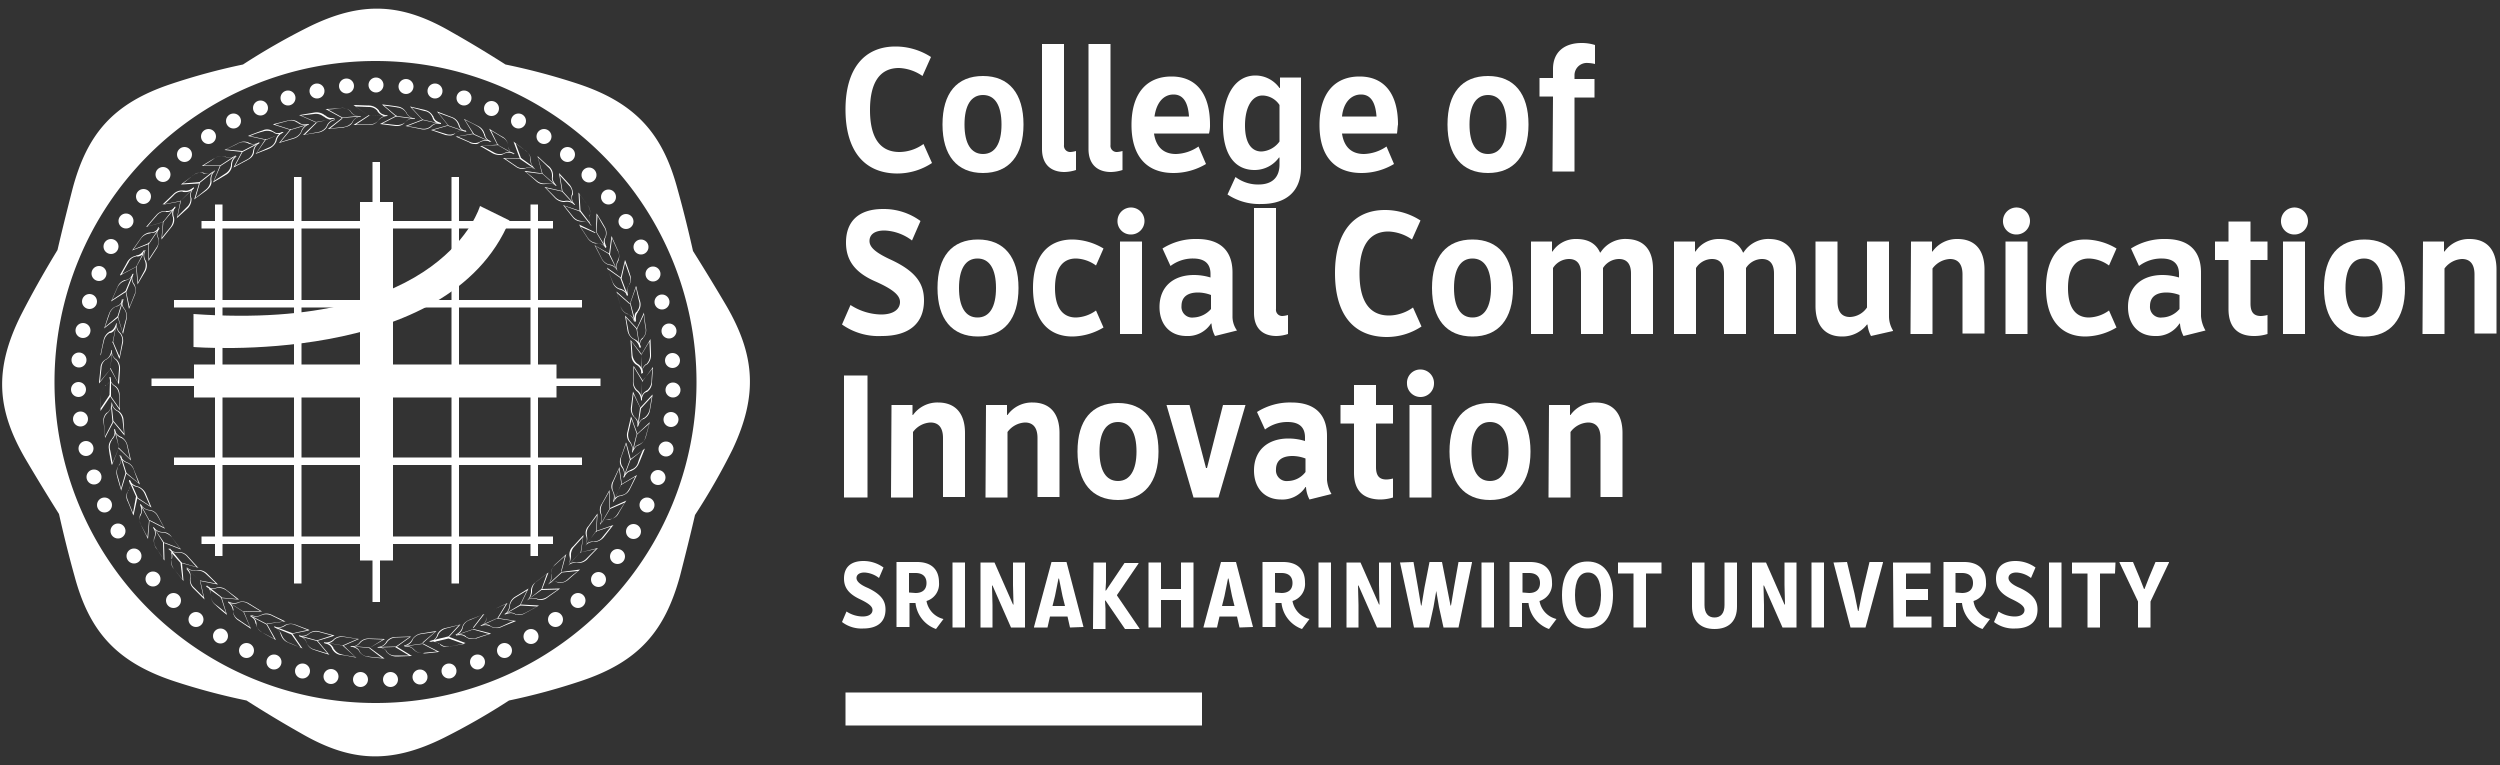 <svg id="Layer_1" data-name="Layer 1" xmlns="http://www.w3.org/2000/svg" viewBox="0 0 500 153"><rect x="0" y="0" width="500" height="153" fill="#333333" stroke="none"/><title>logo</title><path d="M145.3,61.2c-2.3-3.9-4.5-7.5-6.7-11-.9-4-1.9-8.1-3.1-12.4-2.9-10.8-8.1-17.1-19.8-21a131.42,131.42,0,0,0-14.6-3.9c-3.3-2.1-6.9-4.3-10.8-6.5C80.5.7,72.5,0,61.5,5.5a135.12,135.12,0,0,0-12.9,7.4,128.21,128.21,0,0,0-14.4,3.9c-11.7,3.9-16.8,10.1-19.7,21-1.1,4.3-2.1,8.3-3,12.2-2.5,4.1-5,8.5-7.3,13C-1.3,74-.6,82,5.1,91.8c2.3,3.9,4.5,7.5,6.7,11,.9,4,1.9,8.1,3.1,12.4,2.9,10.8,8.1,17.1,19.8,21a131.42,131.42,0,0,0,14.6,3.9c3.3,2.1,6.9,4.3,10.8,6.5,9.8,5.7,17.8,6.4,28.8.9a135.12,135.12,0,0,0,12.9-7.4,128.21,128.21,0,0,0,14.4-3.9c11.7-3.9,16.8-10.1,19.8-21,1.1-4.3,2.1-8.3,3-12.2a130.4,130.4,0,0,0,7.5-13.1C151.7,78.9,150.9,70.9,145.3,61.2ZM75.1,140.6a64.2,64.2,0,1,1,64.2-64.2A64.14,64.14,0,0,1,75.1,140.6Z" style="fill:#fff"/><rect x="58.8" y="35.4" width="1.5" height="81.3" style="fill:#fff"/><rect x="74.5" y="32.4" width="1.5" height="88" style="fill:#fff"/><rect x="90.3" y="35.4" width="1.5" height="81.3" style="fill:#fff"/><rect x="106.1" y="40.9" width="1.5" height="70.3" style="fill:#fff"/><rect x="43" y="40.9" width="1.5" height="70.3" style="fill:#fff"/><rect x="40.3" y="44.2" width="70.3" height="1.5" style="fill:#fff"/><rect x="34.8" y="60" width="81.6" height="1.5" style="fill:#fff"/><rect x="30.3" y="75.7" width="89.8" height="1.5" style="fill:#fff"/><rect x="34.8" y="91.5" width="81.6" height="1.5" style="fill:#fff"/><rect x="40.3" y="107.3" width="70.3" height="1.5" style="fill:#fff"/><rect x="72" y="40.4" width="6.6" height="71.7" style="fill:#fff"/><rect x="38.8" y="72.9" width="72.5" height="6.6" style="fill:#fff"/><path d="M38.7,62.8v6.6s51,4.2,63.2-25.3L96,41.2S88.9,66.4,38.7,62.8" style="fill:#fff"/><circle cx="75.2" cy="17" r="1.5" style="fill:#fff"/><circle cx="69.3" cy="17.2" r="1.5" style="fill:#fff"/><circle cx="63.4" cy="18.2" r="1.5" style="fill:#fff"/><circle cx="57.6" cy="19.6" r="1.5" style="fill:#fff"/><circle cx="52.1" cy="21.6" r="1.5" style="fill:#fff"/><circle cx="46.7" cy="24.2" r="1.5" style="fill:#fff"/><circle cx="41.7" cy="27.3" r="1.5" style="fill:#fff"/><circle cx="36.9" cy="30.9" r="1.5" style="fill:#fff"/><circle cx="32.6" cy="34.9" r="1.5" style="fill:#fff"/><circle cx="28.7" cy="39.3" r="1.5" style="fill:#fff"/><circle cx="25.2" cy="44.2" r="1.5" style="fill:#fff"/><circle cx="22.2" cy="49.3" r="1.5" style="fill:#fff"/><circle cx="19.8" cy="54.7" r="1.5" style="fill:#fff"/><circle cx="17.9" cy="60.3" r="1.5" style="fill:#fff"/><circle cx="16.6" cy="66.1" r="1.5" style="fill:#fff"/><circle cx="15.8" cy="72" r="1.5" style="fill:#fff"/><circle cx="15.7" cy="77.9" r="1.5" style="fill:#fff"/><circle cx="16.1" cy="83.8" r="1.5" style="fill:#fff"/><circle cx="17.2" cy="89.7" r="1.5" style="fill:#fff"/><circle cx="18.8" cy="95.4" r="1.5" style="fill:#fff"/><circle cx="20.9" cy="101" r="1.5" style="fill:#fff"/><circle cx="23.6" cy="106.2" r="1.5" style="fill:#fff"/><circle cx="26.8" cy="111.2" r="1.5" style="fill:#fff"/><circle cx="30.6" cy="115.8" r="1.5" style="fill:#fff"/><circle cx="34.7" cy="120.1" r="1.5" style="fill:#fff"/><circle cx="39.2" cy="123.9" r="1.5" style="fill:#fff"/><circle cx="44.1" cy="127.2" r="1.5" style="fill:#fff"/><circle cx="49.3" cy="130.1" r="1.5" style="fill:#fff"/><circle cx="54.8" cy="132.4" r="1.5" style="fill:#fff"/><circle cx="60.5" cy="134.2" r="1.5" style="fill:#fff"/><circle cx="66.2" cy="135.3" r="1.5" style="fill:#fff"/><circle cx="72.1" cy="135.9" r="1.5" style="fill:#fff"/><circle cx="78.1" cy="135.9" r="1.5" style="fill:#fff"/><circle cx="84" cy="135.4" r="1.5" style="fill:#fff"/><circle cx="89.8" cy="134.2" r="1.5" style="fill:#fff"/><circle cx="95.5" cy="132.4" r="1.5" style="fill:#fff"/><circle cx="100.9" cy="130.1" r="1.5" style="fill:#fff"/><circle cx="106.2" cy="127.3" r="1.5" style="fill:#fff"/><circle cx="111.1" cy="123.9" r="1.5" style="fill:#fff"/><circle cx="115.6" cy="120.1" r="1.5" style="fill:#fff"/><circle cx="119.7" cy="115.9" r="1.5" style="fill:#fff"/><circle cx="123.5" cy="111.3" r="1.5" style="fill:#fff"/><circle cx="126.7" cy="106.3" r="1.5" style="fill:#fff"/><circle cx="129.4" cy="101" r="1.5" style="fill:#fff"/><circle cx="131.6" cy="95.5" r="1.5" style="fill:#fff"/><circle cx="133.2" cy="89.8" r="1.5" style="fill:#fff"/><circle cx="134.2" cy="83.9" r="1.5" style="fill:#fff"/><circle cx="134.6" cy="78" r="1.5" style="fill:#fff"/><circle cx="134.5" cy="72.1" r="1.5" style="fill:#fff"/><circle cx="133.8" cy="66.2" r="1.5" style="fill:#fff"/><circle cx="132.4" cy="60.4" r="1.5" style="fill:#fff"/><circle cx="130.6" cy="54.8" r="1.5" style="fill:#fff"/><circle cx="128.2" cy="49.4" r="1.5" style="fill:#fff"/><circle cx="125.2" cy="44.3" r="1.5" style="fill:#fff"/><circle cx="121.7" cy="39.4" r="1.5" style="fill:#fff"/><circle cx="117.8" cy="35" r="1.5" style="fill:#fff"/><circle cx="113.5" cy="30.9" r="1.5" style="fill:#fff"/><circle cx="108.8" cy="27.3" r="1.5" style="fill:#fff"/><circle cx="103.7" cy="24.2" r="1.5" style="fill:#fff"/><circle cx="98.3" cy="21.7" r="1.5" style="fill:#fff"/><circle cx="92.8" cy="19.6" r="1.5" style="fill:#fff"/><circle cx="87" cy="18.2" r="1.5" style="fill:#fff"/><circle cx="81.2" cy="17.3" r="1.5" style="fill:#fff"/><path d="M73.8,25H70.7l3.1-2,.1.1-2.7,1.8h2.7a2.54,2.54,0,0,0,1.7-.7,2.31,2.31,0,0,1,1.9-1.1v.1a2.51,2.51,0,0,0-1.9,1A2.24,2.24,0,0,1,73.8,25Z" style="fill:#fff"/><path d="M77.4,23.2l-3.7-.1h0l-3-2.1h.2s2.5.1,2.9.1a2.65,2.65,0,0,1,1.9.9h0c.1.1.1.1.1.2.3.4.5.7,1.7.9Zm-3.7-.1,3.1.1a2.28,2.28,0,0,1-1.2-.8c-.1-.1-.1-.1-.1-.2h0a2.14,2.14,0,0,0-1.7-.8c-.4,0-2.1-.1-2.7-.1Z" style="fill:#fff"/><path d="M65.6,25.8l.1-.1,2.7-2.1.1.1-2.5,2,2.7-.3a2.64,2.64,0,0,0,1.7-.9,2.35,2.35,0,0,1,1.8-1.3v.1a1.94,1.94,0,0,0-1.7,1.2c-.5.9-1.7.9-1.7,1Z" style="fill:#fff"/><path d="M68.4,23.6h0l-3.3-1.8h.2s2.5-.1,2.9-.2a2.17,2.17,0,0,1,1.9.7h0c.1.1.1.1.1.2a2,2,0,0,0,1.8.7v.1Zm-2.8-1.7,2.9,1.6,3.1-.3a2,2,0,0,1-1.3-.7c-.1-.1-.1-.1-.1-.2a2.41,2.41,0,0,0-1.7-.7h-.2A20.22,20.22,0,0,1,65.6,21.9Z" style="fill:#fff"/><path d="M60.6,27l2.6-2.5.1.1L61,26.9l2.7-.5a2.5,2.5,0,0,0,1.6-1.1A2.11,2.11,0,0,1,67,23.9V24a2.11,2.11,0,0,0-1.6,1.4,2.42,2.42,0,0,1-1.7,1.1Z" style="fill:#fff"/><path d="M63.2,24.5h0L59.8,23H60l2.9-.5a2.64,2.64,0,0,1,2,.5h0c.1.1.1.1.2.1a1.77,1.77,0,0,0,1.5.5h.3v.1Zm-3-1.4,3,1.3,3-.5a2.3,2.3,0,0,1-1.3-.5c-.1-.1-.1-.1-.2-.1h0a2.39,2.39,0,0,0-1.9-.5Z" style="fill:#fff"/><path d="M55.8,28.6l2.3-2.8.1.1-2.1,2.5,2.6-.8a2.51,2.51,0,0,0,1.5-1.2,2.36,2.36,0,0,1,1.5-1.6l.1.1a2.44,2.44,0,0,0-1.5,1.5,2.43,2.43,0,0,1-1.5,1.3Z" style="fill:#fff"/><path d="M58.1,26h0l-3.5-1.1.2-.1,2.8-.7a2.3,2.3,0,0,1,2,.3h0c.1.1.1.1.2.1.4.3.7.5,1.9.3v.1ZM55,24.9l3.1,1L61,25h-.1a2.23,2.23,0,0,1-1.3-.4c-.1-.1-.1-.1-.2-.1h0a2.09,2.09,0,0,0-1.9-.3C57.2,24.3,55.6,24.7,55,24.9Z" style="fill:#fff"/><path d="M51.1,30.8l.1-.1,1.9-2.9.1.1-1.9,2.7,2.5-1.1a2.14,2.14,0,0,0,1.3-1.4,2.28,2.28,0,0,1,1.4-1.7l.1.1a2.36,2.36,0,0,0-1.3,1.7,2.85,2.85,0,0,1-1.4,1.5Z" style="fill:#fff"/><path d="M53.2,28h0l-3.6-.8.2-.1s2.3-.9,2.7-1a2,2,0,0,1,2,.1h0c.1.1.1.1.2.1.4.3.7.5,1.9.1l.1.1ZM50,27.2l3.2.7,2.9-1.1h-.4a1.49,1.49,0,0,1-1-.3c-.1-.1-.1-.1-.2-.1h0a2.48,2.48,0,0,0-1.9-.1A16.14,16.14,0,0,0,50,27.2Z" style="fill:#fff"/><path d="M46.7,33.5l1.7-3.2.1.1L47,33.2l2.4-1.3a2.13,2.13,0,0,0,1.2-1.5,2.42,2.42,0,0,1,1.2-1.9l.1.1a2.13,2.13,0,0,0-1.1,1.8c-.1,1.1-1.2,1.5-1.3,1.6Z" style="fill:#fff"/><path d="M48.5,30.4h0L44.9,30l.2-.1,2.6-1.3a2.36,2.36,0,0,1,2-.1h0c.1,0,.1.1.2.1.4.2.8.4,1.9-.1l.1.1Zm-3.3-.5,3.3.3,2.7-1.4a2.38,2.38,0,0,1-1.5-.1c-.1,0-.1-.1-.2-.1h0a2.13,2.13,0,0,0-1.9.1C47.3,28.9,45.7,29.6,45.2,29.9Z" style="fill:#fff"/><path d="M42.6,36.5l.1-.2L44,33.1l.1.1-1.3,3,2.3-1.5a2.41,2.41,0,0,0,1.1-1.6,2.16,2.16,0,0,1,1-1.9l.1.1a2.15,2.15,0,0,0-.9,1.9,2.44,2.44,0,0,1-1.1,1.7Z" style="fill:#fff"/><path d="M44.1,33.2H40.4l.1-.1s2.1-1.3,2.5-1.5a2.41,2.41,0,0,1,2-.3h0c.1,0,.1.1.2.1a2,2,0,0,0,1.9-.3l.1.1Zm-3.4-.1H44l2.6-1.7a1.91,1.91,0,0,1-1.5,0c-.1,0-.1-.1-.2-.1h0a2.19,2.19,0,0,0-1.9.3A23,23,0,0,1,40.7,33.1Z" style="fill:#fff"/><path d="M38.8,39.9l.1-.2,1-3.3.1.1-.9,3.1,2.1-1.7a2.43,2.43,0,0,0,.9-1.7,2.46,2.46,0,0,1,.8-2.1l.1.1a2.11,2.11,0,0,0-.7,2c.1,1.1-.9,1.7-.9,1.8Z" style="fill:#fff"/><path d="M36.2,36.9l.1-.1,2.3-1.7a2,2,0,0,1,1.9-.5h0c.1,0,.1.1.2.1a2.15,2.15,0,0,0,1.9-.4l.1.1-2.9,2.3h0Zm4-2.4a3,3,0,0,0-1.5.5l-2.1,1.7,3.3-.3,2.4-1.9a1.62,1.62,0,0,1-1.5.1c-.1,0-.1-.1-.2-.1h-.4Z" style="fill:#fff"/><path d="M35.3,43.7l.1-.2.7-3.4h.1l-.7,3.2,1.9-1.9a2.14,2.14,0,0,0,.7-1.8,2.26,2.26,0,0,1,.6-2.1l.1.1a1.93,1.93,0,0,0-.5,2.1,2.6,2.6,0,0,1-.7,1.9Z" style="fill:#fff"/><path d="M32.5,40.9l.1-.1s1.8-1.7,2.1-2a2.4,2.4,0,0,1,1.9-.7h.2c.5.1.9.1,1.9-.6l.1.1-2.7,2.6h0Zm3.9-2.6a2.13,2.13,0,0,0-1.6.7c-.3.3-1.5,1.5-2,1.9l3.2-.6,2.2-2.2a2.07,2.07,0,0,1-1.4.3h-.2C36.5,38.3,36.5,38.3,36.4,38.3Z" style="fill:#fff"/><path d="M32.3,47.9v-.2l.3-3.5h.1l-.3,3.3,1.7-2.1a2.63,2.63,0,0,0,.5-1.9,2.1,2.1,0,0,1,.4-2.2l.1.1a2.09,2.09,0,0,0-.3,2.1,2.22,2.22,0,0,1-.5,1.9Z" style="fill:#fff"/><path d="M29.2,45.4l.1-.1s1.6-1.9,1.9-2.2a2.27,2.27,0,0,1,1.8-.9h.2c.5,0,.9.1,1.8-.8l.1.1-2.4,2.9h0ZM33,42.3a2.09,2.09,0,0,0-1.7.9c-.3.3-1.4,1.6-1.8,2.1l3.1-.9L34.5,42a1.61,1.61,0,0,1-1.1.4h-.2c0-.1-.1-.1-.2-.1Z" style="fill:#fff"/><path d="M29.7,52.2V48.5h.1v3.3l1.5-2.3a2.08,2.08,0,0,0,.3-1.9,2.18,2.18,0,0,1,.1-2.2l.1.1a2,2,0,0,0-.1,2.1,3,3,0,0,1-.3,2Z" style="fill:#fff"/><path d="M26.4,50.1l.1-.1s1.4-2,1.7-2.4a2.54,2.54,0,0,1,1.7-1.1h.2c.5,0,.9-.1,1.7-.9l.1.1-2.1,3.1h0Zm3.5-3.4h0a2.53,2.53,0,0,0-1.7,1c-.2.3-1.2,1.7-1.5,2.2l3.1-1.3,1.7-2.5a1.65,1.65,0,0,1-1.3.5C30,46.7,30,46.7,29.9,46.7Z" style="fill:#fff"/><path d="M27.5,56.9v-.2l-.3-3.5h.1l.3,3.3,1.3-2.4a2.48,2.48,0,0,0,.1-1.9A2.41,2.41,0,0,1,29,50l.1.1a1.93,1.93,0,0,0,.1,2.1,2.39,2.39,0,0,1-.1,2Z" style="fill:#fff"/><path d="M24,55.1V55s1.2-2.1,1.4-2.5A2.56,2.56,0,0,1,27,51.2h0c.1,0,.1,0,.2-.1.5-.1.9-.1,1.6-1.1l.1.1-1.7,3.3h0Zm3.2-3.8a2,2,0,0,0-1.5,1.2c-.2.3-1.1,1.9-1.3,2.3l2.9-1.5,1.5-2.7a1.88,1.88,0,0,1-1.3.7c-.2-.1-.3,0-.3,0Z" style="fill:#fff"/><path d="M25.8,61.8l-.7-3.6h.1l.7,3.2,1-2.5a2.06,2.06,0,0,0-.1-1.9,2.27,2.27,0,0,1-.3-2.2h.1a2.12,2.12,0,0,0,.3,2.1,2.7,2.7,0,0,1,.1,2Z" style="fill:#fff"/><path d="M22.2,60.3l.1-.2,1.2-2.7A2.32,2.32,0,0,1,25,56h.1c.5-.1.9-.2,1.5-1.3l.1.1-1.4,3.5h0Zm4.1-5a1.93,1.93,0,0,1-1.2.8c-.1,0-.1.1-.2.1a2.54,2.54,0,0,0-1.4,1.3L22.4,60l2.7-1.8Z" style="fill:#fff"/><path d="M24.6,66.8l-1.1-3.5h.1l.9,3.1.7-2.6a2.43,2.43,0,0,0-.3-1.9,2.14,2.14,0,0,1-.5-2.1h.1a2.32,2.32,0,0,0,.5,2.1,2.68,2.68,0,0,1,.3,2Z" style="fill:#fff"/><path d="M20.8,65.7l.1-.2s.7-2.3.9-2.7a2.46,2.46,0,0,1,1.3-1.5h0c.1,0,.1-.1.2-.1.5-.1.8-.3,1.3-1.4l.1.1-1.1,3.6h0Zm2.4-4.4a2.46,2.46,0,0,0-1.3,1.5c-.1.3-.7,2-.9,2.6l2.5-2.1.9-2.9a1.49,1.49,0,0,1-1.1.9c0-.1-.1,0-.1,0Z" style="fill:#fff"/><path d="M23.9,71.8l-.1-.2-1.3-3.2.1-.1,1.3,3,.5-2.7a2.23,2.23,0,0,0-.4-1.9,2.26,2.26,0,0,1-.7-2.1h.1a2.07,2.07,0,0,0,.7,2,2.47,2.47,0,0,1,.5,1.9Z" style="fill:#fff"/><path d="M20,71.1l.1-.2s.5-2.4.6-2.8a2.57,2.57,0,0,1,1.1-1.7h0c.1-.1.1-.1.2-.1.4-.2.8-.4,1.2-1.5h.1l-.7,3.7h0Zm1.9-4.5a2.36,2.36,0,0,0-1.1,1.6c-.1.3-.5,2.1-.6,2.7l2.3-2.3.6-3a1.58,1.58,0,0,1-1,1c-.1-.1-.1,0-.2,0Z" style="fill:#fff"/><path d="M23.8,76.9,22,73.7l.1-.1,1.5,2.9.2-2.7a2.48,2.48,0,0,0-.6-1.8,2.39,2.39,0,0,1-.9-2h.1a1.88,1.88,0,0,0,.9,1.9,2.49,2.49,0,0,1,.7,1.9Z" style="fill:#fff"/><path d="M19.8,76.7v-.2l.3-2.9a2,2,0,0,1,1-1.7h0c.1-.1.1-.1.2-.1.4-.3.7-.5,1-1.7h.1l-.3,3.7h0Zm2.5-6a2.1,2.1,0,0,1-.9,1.1c-.1.1-.1.1-.2.1h0a2.07,2.07,0,0,0-.9,1.7L20,76.3l2.1-2.5Z" style="fill:#fff"/><path d="M24,82.1l-2.1-3L22,79l1.9,2.7L23.8,79a2.31,2.31,0,0,0-.8-1.7,2.31,2.31,0,0,1-1.1-1.9H22a2,2,0,0,0,1.1,1.8,2.18,2.18,0,0,1,.8,1.9Z" style="fill:#fff"/><path d="M20.1,82.2V82s.1-2.5.1-2.9a2.56,2.56,0,0,1,.8-1.9h0c.1-.1.1-.1.2-.1.4-.3.7-.5.9-1.7h.1v3.7h0ZM22,75.9a1.93,1.93,0,0,1-.8,1.2c-.1.1-.1.1-.2.1h0a2.54,2.54,0,0,0-.8,1.8c0,.3-.1,2.1-.1,2.7L21.9,79Z" style="fill:#fff"/><path d="M24.9,87.1l-.1-.1-2.2-2.7.1-.1,2.1,2.5L24.5,84a2.64,2.64,0,0,0-.9-1.7,2.15,2.15,0,0,1-1.3-1.8h.1a2,2,0,0,0,1.3,1.7,2.32,2.32,0,0,1,1,1.7Z" style="fill:#fff"/><path d="M21,87.6v-.2s-.2-2.5-.3-2.9a2.12,2.12,0,0,1,.6-1.9h0c.1-.1.1-.1.2-.1a2,2,0,0,0,.7-1.8h.1l.4,3.7h0Zm1.2-6.3a2,2,0,0,1-.7,1.3l-.1.1h0a2.12,2.12,0,0,0-.6,1.9c0,.3.2,2.1.2,2.7l1.5-2.9Z" style="fill:#fff"/><path d="M26.2,92.1l-.1-.1-2.5-2.4.1-.1L26,91.8l-.6-2.7a2.19,2.19,0,0,0-1.1-1.5,2.38,2.38,0,0,1-1.5-1.7l.1-.1a2.11,2.11,0,0,0,1.4,1.6,2.71,2.71,0,0,1,1.2,1.7Z" style="fill:#fff"/><path d="M22.4,93l-.1-.2s-.5-2.4-.5-2.9a2.28,2.28,0,0,1,.5-2h0c.1-.1.1-.1.1-.2.3-.3.6-.7.5-1.9H23l.8,3.7h0Zm.6-6.5a1.58,1.58,0,0,1-.5,1.3c-.1.1-.1.1-.1.2h0a2.37,2.37,0,0,0-.4,1.9c.1.3.4,2.1.5,2.7l1.3-3.1Z" style="fill:#fff"/><path d="M28,96.9l-2.9-2.3.1-.1,2.5,2.1-.9-2.5a2.43,2.43,0,0,0-1.3-1.5,2.36,2.36,0,0,1-1.6-1.5L24,91a2.44,2.44,0,0,0,1.5,1.5A2.22,2.22,0,0,1,26.8,94Z" style="fill:#fff"/><path d="M24.2,98.2V98s-.7-2.3-.8-2.8a2.3,2.3,0,0,1,.3-2h0c.1-.1.1-.1.1-.2.3-.4.5-.7.3-1.9h.1l1.1,3.5h0Zm-.5-5a2.44,2.44,0,0,0-.2,1.9c.1.3.6,2.1.7,2.6l.9-3.1-.9-2.9a1.68,1.68,0,0,1-.4,1.4.1.1,0,0,1-.1.1Z" style="fill:#fff"/><path d="M30.3,101.5l-3.1-2,.1-.1,2.7,1.8-1.1-2.5a2.46,2.46,0,0,0-1.4-1.3,2.14,2.14,0,0,1-1.7-1.3l.1-.1a2.36,2.36,0,0,0,1.7,1.3,2.77,2.77,0,0,1,1.5,1.3Z" style="fill:#fff"/><path d="M26.7,103.1l-.1-.2s-.9-2.3-1.1-2.7a2,2,0,0,1,.1-2c.1-.1.1-.1.1-.2.3-.4.5-.8.1-1.9L26,96l1.5,3.4h0Zm-1.1-4.9h0a2.12,2.12,0,0,0,0,1.9c.1.3.8,2,1,2.5l.6-3.3L26,96.6a1.83,1.83,0,0,1-.3,1.4c.1.1,0,.2-.1.2Z" style="fill:#fff"/><path d="M33,105.8l-.1-.1-3.1-1.6.1-.1,2.9,1.5-1.3-2.3a2.1,2.1,0,0,0-1.5-1.1,2.55,2.55,0,0,1-1.9-1.1l.1-.1A2.13,2.13,0,0,0,30,102a2.15,2.15,0,0,1,1.6,1.2Z" style="fill:#fff"/><path d="M29.6,107.8l-.1-.2L28.2,105a2.85,2.85,0,0,1-.2-2h0c0-.1.1-.1.1-.2.2-.4.3-.8-.1-1.9l.1-.1,1.8,3.3h0Zm-1.5-4.7h0a2.13,2.13,0,0,0,.1,1.9c.2.3,1,1.9,1.3,2.4l.3-3.3-1.5-2.7a1.85,1.85,0,0,1-.1,1.5C28.2,103,28.2,103,28.1,103.1Z" style="fill:#fff"/><path d="M36.2,109.9l-3.4-1.3.1-.1,3.1,1.2-1.6-2.2a2.81,2.81,0,0,0-1.7-1,2.31,2.31,0,0,1-2-.9l.1-.1a2.15,2.15,0,0,0,1.9.9,2.16,2.16,0,0,1,1.7,1.1Z" style="fill:#fff"/><path d="M32.9,112.1l-.1-.1s-1.3-2.1-1.6-2.4a2.92,2.92,0,0,1-.4-2h0c0-.1.1-.1.1-.2a2,2,0,0,0-.3-1.9l.1-.1,2.1,3.1h0ZM31,105.9a1.91,1.91,0,0,1,0,1.5c0,.1-.1.1-.1.2h0a2.19,2.19,0,0,0,.3,1.9c.2.3,1.1,1.8,1.5,2.3l-.1-3.3Z" style="fill:#fff"/><path d="M39.7,113.6l-.2-.1-3.3-.9v-.1l3.1.9-1.8-2a2.39,2.39,0,0,0-1.6-.9h-.1a2.35,2.35,0,0,1-2.1-.7l.1-.1a2.11,2.11,0,0,0,2,.7h.1a2.43,2.43,0,0,1,1.7.9Z" style="fill:#fff"/><path d="M36.7,116.2l-1.9-2.4a2,2,0,0,1-.5-1.9h0c0-.1,0-.1.1-.2a2,2,0,0,0-.5-1.9l.1-.1,2.4,2.9h0Zm-2.4-4.3a2.62,2.62,0,0,0,.5,1.9l1.7,2.1-.4-3.3-2-2.3a1.92,1.92,0,0,1,.2,1.4v.2Z" style="fill:#fff"/><path d="M43.6,116.9l-3.6-.7v-.1l3.2.6-2-1.9a2.51,2.51,0,0,0-1.8-.7,2.47,2.47,0,0,1-2.1-.5l.1-.1a2.18,2.18,0,0,0,2.1.5h.3a2.55,2.55,0,0,1,1.6.7Z" style="fill:#fff"/><path d="M40.9,119.9l-.1-.1-2.1-2.1a2.28,2.28,0,0,1-.7-1.9h0v-.2c.1-.5.1-.9-.7-1.8l.1-.1,2.7,2.6h0Zm-3.1-5.8a2.07,2.07,0,0,1,.3,1.4v.2h0a2.09,2.09,0,0,0,.7,1.8l1.9,1.9-.7-3.2Z" style="fill:#fff"/><path d="M47.8,119.9h-.2l-3.5-.3v-.1l3.3.3-2.1-1.7a2.63,2.63,0,0,0-1.9-.5,2.27,2.27,0,0,1-2.2-.3l.1-.1a2.09,2.09,0,0,0,2.1.3,2.22,2.22,0,0,1,1.9.5Z" style="fill:#fff"/><path d="M45.4,123l-.1-.1a26,26,0,0,1-2.2-1.9,2.27,2.27,0,0,1-.9-1.8h0v-.3c0-.5,0-.9-.9-1.7l.1-.1,2.9,2.3h0Zm-3.7-5.3a1.77,1.77,0,0,1,.5,1.3v.2h0a2.09,2.09,0,0,0,.9,1.7,26.23,26.23,0,0,1,2.1,1.7l-1-3.1Z" style="fill:#fff"/><path d="M48.7,122.4v-.1l3.3-.1-2.3-1.4a2.08,2.08,0,0,0-1.9-.3,2.18,2.18,0,0,1-2.2-.1l.1-.1a2.25,2.25,0,0,0,2.1.1,2.45,2.45,0,0,1,2,.3l2.6,1.6Z" style="fill:#fff"/><path d="M50.2,125.8l-.1-.1-2.4-1.6a2.34,2.34,0,0,1-1.1-1.7h0v-.2a2.37,2.37,0,0,0-1-1.7l.1-.1,3.1,2h0Zm-3.6-3.5a2.27,2.27,0,0,0,1.1,1.6c.3.2,1.7,1.2,2.3,1.5l-1.3-3-2.6-1.7a2.15,2.15,0,0,1,.6,1.3c-.1.2-.1.2-.1.3Z" style="fill:#fff"/><path d="M53.4,124.8v-.1l3.3-.4-2.4-1.2a2.48,2.48,0,0,0-1.9-.1,2.38,2.38,0,0,1-2.2.1l.1-.1a2.16,2.16,0,0,0,2.1-.1,2.32,2.32,0,0,1,2,.1l2.7,1.3h-.2Z" style="fill:#fff"/><path d="M55.2,128l-.2-.1s-2.1-1.1-2.5-1.4a2.56,2.56,0,0,1-1.3-1.6h0c0-.1,0-.1-.1-.2-.1-.5-.1-.9-1.1-1.5l.1-.1,3.3,1.7h0Zm-3.9-3a2,2,0,0,0,1.2,1.5c.3.2,1.9,1,2.4,1.3l-1.6-2.9-2.7-1.4a1.55,1.55,0,0,1,.7,1.3v.2Z" style="fill:#fff"/><path d="M58.3,126.8v-.1l3.2-.7L59,125a2.06,2.06,0,0,0-1.9.1,2.27,2.27,0,0,1-2.2.3v-.1A2.12,2.12,0,0,0,57,125a2.7,2.7,0,0,1,2-.1l2.9,1.1-.2.1Z" style="fill:#fff"/><path d="M60.5,129.7l-.2-.1s-2.3-.9-2.7-1.1a2.32,2.32,0,0,1-1.4-1.5h0c0-.1-.1-.1-.1-.2-.1-.5-.3-.9-1.3-1.4l.1-.1,3.5,1.3h0Zm-5.1-4a2.86,2.86,0,0,1,.9,1.2c0,.1.1.1.1.2h0a2.54,2.54,0,0,0,1.3,1.4c.3.1,1.9.8,2.5,1.1l-1.9-2.7Z" style="fill:#fff"/><path d="M63.4,128.2l-.1-.1,3.1-1-2.6-.7a2.43,2.43,0,0,0-1.9.3,2.14,2.14,0,0,1-2.1.5v-.1a2.32,2.32,0,0,0,2.1-.5,2.25,2.25,0,0,1,2-.3l3,.8-.2.1Z" style="fill:#fff"/><path d="M65.9,131l-.2-.1s-2.3-.7-2.8-.9a2.2,2.2,0,0,1-1.5-1.3h0c0-.1-.1-.1-.1-.2-.2-.5-.3-.8-1.5-1.3l.1-.1,3.6,1h0Zm-4.5-2.3a2.29,2.29,0,0,0,1.5,1.2c.3.1,2,.6,2.6.8l-2.1-2.5-3-.8a1.49,1.49,0,0,1,.9,1.1c.1.1.1.1.1.2Z" style="fill:#fff"/><path d="M68.6,129.2l-.1-.1,3-1.3-2.7-.4a2.47,2.47,0,0,0-1.9.5,2,2,0,0,1-2.1.7v-.1h.3a2.24,2.24,0,0,0,1.7-.7,2.42,2.42,0,0,1,1.9-.5l3.1.5Z" style="fill:#fff"/><path d="M71.3,131.6l-.2-.1s-2.4-.5-2.9-.5a2.26,2.26,0,0,1-1.7-1.1h0c-.1-.1-.1-.1-.1-.2-.2-.4-.4-.8-1.6-1.1v-.1l3.7.6h0Zm-4.5-1.8a2.36,2.36,0,0,0,1.6,1.1c.3.1,2.1.4,2.7.5l-2.4-2.3-3.1-.5a2.18,2.18,0,0,1,1.1,1c0,.1,0,.2.1.2Z" style="fill:#fff"/><path d="M73.9,129.6h0l2.7-1.7-2.7-.1a2.31,2.31,0,0,0-1.8.7,2.39,2.39,0,0,1-2,.9v-.1a2.06,2.06,0,0,0,1.9-.9,2.38,2.38,0,0,1,1.7-.7h.2l3.1.1Z" style="fill:#fff"/><path d="M76.9,131.7h-.2s-2.5-.2-2.9-.3a2.61,2.61,0,0,1-1.8-.9h0c-.1-.1-.1-.1-.1-.2-.3-.4-.5-.7-1.7-1v-.1l3.7.3h0Zm-6.1-2.4c.7.3.9.5,1.1.9.1.1.1.1.1.2h0a2.07,2.07,0,0,0,1.7.9c.3.1,2.1.2,2.7.3l-2.6-2Z" style="fill:#fff"/><path d="M75.5,129.5v-.1a2,2,0,0,0,1.8-1.1,2.22,2.22,0,0,1,1.8-.9l3.1-.1-.1.1-2.8,2-.1-.1,2.7-1.9-2.7.1a2.31,2.31,0,0,0-1.7.8A2.35,2.35,0,0,1,75.5,129.5Z" style="fill:#fff"/><path d="M79.3,131.3a2.56,2.56,0,0,1-1.9-.8h0c-.1-.1-.1-.1-.1-.2-.3-.4-.5-.7-1.7-.8v-.1l3.7-.1h0l3.1,1.9h-.2s-2.5.1-2.9.1Zm-3.2-1.8a1.89,1.89,0,0,1,1.2.7c.1.1.1.1.1.2h0a2.06,2.06,0,0,0,1.7.7h2.7L79,129.4Z" style="fill:#fff"/><path d="M80.8,129.2v-.1a2.39,2.39,0,0,0,1.7-1.3,2.62,2.62,0,0,1,1.7-1.1l3.1-.5-.1.1-2.6,2.3-.1-.1,2.5-2.1-2.7.4a2.49,2.49,0,0,0-1.7,1A2.08,2.08,0,0,1,80.8,129.2Z" style="fill:#fff"/><path d="M84.4,130.6a2.11,2.11,0,0,1-1.6-.6l-.1-.1c-.3-.3-.6-.6-1.8-.6h0v-.1l3.7-.5h0l3.3,1.7h-.2s-2.5.3-2.9.3A.76.76,0,0,0,84.4,130.6Zm-1.5-.6a2,2,0,0,0,1.5.6h.3c.3-.1,2.1-.2,2.7-.3l-2.9-1.5-3.1.4a2,2,0,0,1,1.3.6C82.8,129.8,82.8,129.9,82.9,130Z" style="fill:#fff"/><path d="M86.1,128.4l-.1-.1a1.91,1.91,0,0,0,1.5-1.5,2.38,2.38,0,0,1,1.6-1.2l3-.7-.1.1-2.3,2.5-.1-.1,2.2-2.4-2.6.7a2.63,2.63,0,0,0-1.5,1.1A2.33,2.33,0,0,1,86.1,128.4Z" style="fill:#fff"/><path d="M89.4,129.4a1.87,1.87,0,0,1-1.4-.5h0c-.1-.1-.1-.1-.2-.1-.3-.3-.7-.6-1.9-.5v-.1l3.7-.9,3.5,1.3-.2.1-2.9.6A1.27,1.27,0,0,1,89.4,129.4Zm-1.2-.5a2.37,2.37,0,0,0,1.9.4c.3-.1,2.1-.4,2.7-.5l-3.1-1.1-3,.7a1.58,1.58,0,0,1,1.3.5c0-.1.1-.1.2,0Z" style="fill:#fff"/><path d="M91.2,127l-.1-.1a2.16,2.16,0,0,0,1.4-1.6c.3-1,1.4-1.3,1.5-1.4l2.9-1.1-.1.1-2.1,2.7-.1-.1,2-2.6L94,124a2.14,2.14,0,0,0-1.4,1.3A2,2,0,0,1,91.2,127Z" style="fill:#fff"/><path d="M94.4,127.8a2,2,0,0,1-1.1-.3c-.1-.1-.1-.1-.2-.1-.4-.3-.7-.5-1.9-.3V127l3.5-1.2h0l3.5.9-.2.1s-2.3.7-2.7.9C95,127.7,94.7,127.8,94.4,127.8Zm-1.1-.4a2.44,2.44,0,0,0,1.9.2c.3-.1,2-.7,2.6-.8l-3.2-.9-2.9,1a1.83,1.83,0,0,1,1.4.3Z" style="fill:#fff"/><path d="M96.2,125.2h0a2.54,2.54,0,0,0,1.2-1.8,2.43,2.43,0,0,1,1.3-1.5l2.8-1.3-1.9,3.1-.1-.1,1.7-2.8-2.5,1.1a2.43,2.43,0,0,0-1.3,1.5A2.14,2.14,0,0,1,96.2,125.2Z" style="fill:#fff"/><path d="M99.2,125.6a2.39,2.39,0,0,1-.9-.2h0c-.1-.1-.1-.1-.2-.1a2.21,2.21,0,0,0-1.9-.1l-.1-.1,3.4-1.5h0l3.7.6-.2.1s-2.3.9-2.7,1.1A2,2,0,0,1,99.2,125.6Zm-2-.7a1.22,1.22,0,0,1,.9.3c.1.1.1.1.2.1h0a2.12,2.12,0,0,0,1.9,0c.3-.1,1.9-.9,2.5-1.1l-3.3-.5L96.6,125A1.49,1.49,0,0,1,97.2,124.9Z" style="fill:#fff"/><path d="M100.9,122.9h0a2.57,2.57,0,0,0,1-1.9,2.41,2.41,0,0,1,1.2-1.7l2.6-1.6-.1.2-1.5,3.1H104l1.4-2.9-2.3,1.4A2.4,2.4,0,0,0,102,121,2.17,2.17,0,0,1,100.9,122.9Z" style="fill:#fff"/><path d="M103.8,123c-.3,0-.5-.1-.7-.1h0c-.1,0-.1-.1-.2-.1-.5-.2-.8-.3-1.9.1l-.1-.1,3.2-1.9h0l3.7.2-2.7,1.5A2.42,2.42,0,0,1,103.8,123Zm-1.7-.5a2.35,2.35,0,0,1,.8.2c.1,0,.1.1.2.1h0a2.54,2.54,0,0,0,1.9-.2l2.4-1.3-3.3-.2-2.7,1.5A2.25,2.25,0,0,1,102.1,122.5Z" style="fill:#fff"/><path d="M105.4,120.1h0a2.6,2.6,0,0,0,.8-2,2.16,2.16,0,0,1,1-1.7l2.5-1.9-1.3,3.4-.1-.1,1.1-3.1-2.1,1.6a2.43,2.43,0,0,0-.9,1.7A2.38,2.38,0,0,1,105.4,120.1Z" style="fill:#fff"/><path d="M105.4,120.1h0l2.9-2.3h0l3.7-.1-.1.1s-2,1.4-2.4,1.7a2.14,2.14,0,0,1-2,.4h0c-.1,0-.1-.1-.2-.1A2,2,0,0,0,105.4,120.1Zm2.1-.3a2.66,2.66,0,0,0,1.9-.4c.3-.2,1.7-1.2,2.2-1.5l-3.3.1-2.5,1.8a2,2,0,0,1,1.5-.1c.1,0,.2,0,.2.1Z" style="fill:#fff"/><path d="M109.6,116.9h0a2.32,2.32,0,0,0,.6-2.1,2.76,2.76,0,0,1,.8-1.9l2.3-2.1-.1.2-.9,3.3h-.1l.8-3.1-2,1.8a2.13,2.13,0,0,0-.8,1.7A2,2,0,0,1,109.6,116.9Z" style="fill:#fff"/><path d="M109.6,116.9h0l2.7-2.5h0l3.7-.5-.1.1s-1.9,1.6-2.2,1.9a2.83,2.83,0,0,1-1.6.7h-.3c-.1,0-.1,0-.2-.1C111,116.3,110.6,116.2,109.6,116.9Zm2.8-2.4-2.3,2.1a1.92,1.92,0,0,1,1.4-.2c.1,0,.1,0,.2.1h.3a2.2,2.2,0,0,0,1.5-.6,19.32,19.32,0,0,1,2.1-1.7Z" style="fill:#fff"/><path d="M113.5,113.3h0a2.48,2.48,0,0,0,.4-2.1,2.11,2.11,0,0,1,.7-1.9l2.1-2.3-.5,3.6h-.1l.5-3.2-1.8,2a2.39,2.39,0,0,0-.6,1.8A4,4,0,0,1,113.5,113.3Z" style="fill:#fff"/><path d="M113.5,113.3h0l2.5-2.8h0l3.6-.9-.1.1s-1.7,1.7-2,2.1a2.46,2.46,0,0,1-1.7.8h-.3A2,2,0,0,0,113.5,113.3Zm2.5-2.8-2.1,2.3a1.62,1.62,0,0,1,1.4-.3h.3a2.46,2.46,0,0,0,1.7-.8l1.9-1.9Z" style="fill:#fff"/><path d="M117,109.3h0a2.52,2.52,0,0,0,.2-2.2,1.94,1.94,0,0,1,.5-1.9l1.8-2.5v.2l-.2,3.5h-.1l.2-3.3-1.6,2.2a2.32,2.32,0,0,0-.4,1.9A3,3,0,0,1,117,109.3Z" style="fill:#fff"/><path d="M117,109.3h0l2.2-3.1h0l3.5-1.2-.1.1-1.8,2.3a2.74,2.74,0,0,1-1.8,1h0A2,2,0,0,0,117,109.3Zm2.2-3-1.9,2.5a1.77,1.77,0,0,1,1.3-.5h.2a2.09,2.09,0,0,0,1.7-.9l1.7-2.1Z" style="fill:#fff"/><path d="M120.1,104.9l-.1-.1a2.25,2.25,0,0,0,.1-2.1,2.11,2.11,0,0,1,.3-2l1.5-2.7v.2l.1,3.5h-.1l-.1-3.3-1.3,2.3a2.62,2.62,0,0,0-.3,1.9A3.09,3.09,0,0,1,120.1,104.9Z" style="fill:#fff"/><path d="M120.1,104.9h0l1.9-3.3h0l3.3-1.5-.1.1s-1.3,2.1-1.5,2.5a2,2,0,0,1-1.7,1.1h-.2A2.26,2.26,0,0,0,120.1,104.9Zm1.9-3.1-1.6,2.7a1.7,1.7,0,0,1,1.3-.6h.2a2.27,2.27,0,0,0,1.6-1.1c.2-.3,1.1-1.8,1.5-2.3Z" style="fill:#fff"/><path d="M122.7,100.4l-.1-.1a2.46,2.46,0,0,0-.1-2.1,2,2,0,0,1,.1-2l1.3-2.8v.2l.5,3.4h-.1l-.5-3.2-1.1,2.5a2.58,2.58,0,0,0-.1,1.9A2.32,2.32,0,0,1,122.7,100.4Z" style="fill:#fff"/><path d="M122.7,100.4h0l1.5-3.5h0l3.2-1.9-.1.2L126,97.8a2.39,2.39,0,0,1-1.5,1.3h0c-.1,0-.1.1-.2.1C123.7,99.2,123.3,99.4,122.7,100.4Zm1.5-3.4-1.3,2.8a1.55,1.55,0,0,1,1.3-.7c.1,0,.1,0,.2-.1h0c.7-.1,1.1-.6,1.5-1.3.2-.3.9-1.9,1.2-2.4Z" style="fill:#fff"/><path d="M124.8,95.5h-.1a2.13,2.13,0,0,0-.4-2.1,2,2,0,0,1-.1-2l1-2.9.1.2.9,3.3H126l-.8-3.2-.9,2.5a2.46,2.46,0,0,0,.1,1.9A2.58,2.58,0,0,1,124.8,95.5Z" style="fill:#fff"/><path d="M124.8,95.5l-.1-.1,1.3-3.5h0l3-2.2-.1.2s-.9,2.3-1.1,2.7a2.59,2.59,0,0,1-1.4,1.5h0c-.1,0-.1.1-.2.1C125.8,94.3,125.4,94.4,124.8,95.5Zm1.3-3.5L125,94.9c.4-.7.8-.7,1.1-.9.1,0,.1-.1.2-.1a2,2,0,0,0,1.3-1.4,21.6,21.6,0,0,1,1-2.5Z" style="fill:#fff"/><path d="M126.5,90.4h-.1a2.34,2.34,0,0,0-.6-2.1,2.25,2.25,0,0,1-.3-2l.7-3,.1.2,1.2,3.3-.1.1-1.1-3.1-.6,2.6a2.43,2.43,0,0,0,.3,1.9A2.77,2.77,0,0,1,126.5,90.4Z" style="fill:#fff"/><path d="M126.5,90.5h-.1l.9-3.6h0l2.7-2.5-.1.2-.8,2.8a2.33,2.33,0,0,1-1.3,1.6h0c-.1.1-.1.1-.2.1C127.3,89.2,127,89.4,126.5,90.5Zm.9-3.6-.7,3a1.74,1.74,0,0,1,1.1-1c.1,0,.1-.1.2-.1h0a2.29,2.29,0,0,0,1.2-1.5l.7-2.6Z" style="fill:#fff"/><path d="M127.6,85.3h-.1a2.11,2.11,0,0,0-.8-2,2.42,2.42,0,0,1-.5-1.9l.4-3.1,1.5,3.3v.1l-1.4-2.9-.3,2.7a2.47,2.47,0,0,0,.5,1.9A1.81,1.81,0,0,1,127.6,85.3Z" style="fill:#fff"/><path d="M127.6,85.3h-.1l.5-3.7h0l2.5-2.7v.2s-.4,2.4-.5,2.9a2.26,2.26,0,0,1-1.1,1.7h0c-.1.1-.1.1-.2.1C128.4,83.9,128,84.1,127.6,85.3Zm.6-3.6-.5,3.1a2.1,2.1,0,0,1,.9-1.1c.1-.1.1-.1.2-.1h0a2.73,2.73,0,0,0,1.1-1.6c.1-.3.3-2.1.5-2.7Z" style="fill:#fff"/><path d="M128.2,80.1a2.3,2.3,0,0,0-.9-1.9,2.4,2.4,0,0,1-.7-1.9l.1-3.1.1.1,1.8,2.9-.1.1-1.7-2.8-.1,2.7a2.31,2.31,0,0,0,.7,1.8,2.39,2.39,0,0,1,1,1.9Z" style="fill:#fff"/><path d="M128.3,80.1h-.1l.2-3.7h0l2.2-3v.2s-.2,2.5-.2,2.9a2.27,2.27,0,0,1-.9,1.8h0c-.1.1-.1.1-.2.1C128.8,78.6,128.5,78.9,128.3,80.1Zm.1-3.8-.1,3.1a1.93,1.93,0,0,1,.9-1.2c.1-.1.1-.1.2-.1h0a2.59,2.59,0,0,0,.9-1.7c0-.3.1-2.1.2-2.7Z" style="fill:#fff"/><path d="M128.3,74.7a2,2,0,0,0-1.1-1.8,2.22,2.22,0,0,1-.9-1.8l-.2-3.1.1.1,2.1,2.7-.1.1-1.9-2.6.2,2.7a2.64,2.64,0,0,0,.9,1.7,2.3,2.3,0,0,1,1.2,1.9Z" style="fill:#fff"/><path d="M128.4,74.7h-.1l-.1-3.7h0l1.9-3.2V68s.1,2.5.1,2.9a2.49,2.49,0,0,1-.7,1.9c-.1.1-.1.1-.2.1A2,2,0,0,0,128.4,74.7Zm-.2-3.6.2,3.1a2,2,0,0,1,.7-1.3c.1-.1.1-.1.2-.1h0A2.41,2.41,0,0,0,130,71c0-.4-.1-2.1-.1-2.7Z" style="fill:#fff"/><path d="M127.9,69.5a2.62,2.62,0,0,0-1.3-1.7,2.62,2.62,0,0,1-1.1-1.7l-.5-3,2.5,2.7-.1.1-2.2-2.4.5,2.7a2.13,2.13,0,0,0,1.1,1.6,2.27,2.27,0,0,1,1.4,1.7Z" style="fill:#fff"/><path d="M127.9,69.5l-.6-3.7h0l1.5-3.3v.2s.3,2.5.4,2.9a2.29,2.29,0,0,1-.5,1.9h0c-.1.1-.1.1-.1.2-.4.3-.6.6-.7,1.8Zm-.5-3.7.5,3.1c.1-.8.3-1.1.6-1.3l.1-.1h0a2.08,2.08,0,0,0,.5-1.9,18.47,18.47,0,0,1-.3-2.7Z" style="fill:#fff"/><path d="M126.9,64.3a1.91,1.91,0,0,0-1.5-1.5,2.31,2.31,0,0,1-1.3-1.6l-.8-2.9.1.1,2.6,2.3-.1.1-2.5-2.2.7,2.6a2.51,2.51,0,0,0,1.2,1.5,2.21,2.21,0,0,1,1.5,1.6Z" style="fill:#fff"/><path d="M126.9,64.3l-.9-3.6h0l1.2-3.5.1.2a28.27,28.27,0,0,0,.7,2.8,2.25,2.25,0,0,1-.3,2h0c-.1.1-.1.1-.1.2-.3.4-.5.7-.4,1.9Zm-.8-3.7.8,3c0-.8.2-1.1.5-1.3.1-.1.1-.1.1-.2h0a2.09,2.09,0,0,0,.3-1.9c-.1-.3-.5-2.1-.6-2.7Z" style="fill:#fff"/><path d="M125.5,59.2a2.22,2.22,0,0,0-1.6-1.3,2.28,2.28,0,0,1-1.4-1.5l-1.1-2.9.1.1,2.8,2-.1.1-2.7-1.9,1,2.5a2.49,2.49,0,0,0,1.3,1.4,2,2,0,0,1,1.7,1.5Z" style="fill:#fff"/><path d="M125.4,59.2l-1.3-3.5h0L125,52l.1.2s.8,2.3.9,2.7a2.32,2.32,0,0,1-.1,2h0c-.1.1-.1.1-.1.2-.3.4-.5.7-.2,1.9Zm-1.1-3.5,1.1,2.9a1.83,1.83,0,0,1,.3-1.4c.1-.1.1-.1.1-.2h0a2.09,2.09,0,0,0,.1-1.9c-.1-.3-.7-2-.9-2.5Z" style="fill:#fff"/><path d="M123.5,54.2a2.13,2.13,0,0,0-1.7-1.2,2.43,2.43,0,0,1-1.5-1.3L118.9,49l.1.1,3,1.7-.1.1-2.8-1.7,1.2,2.4a2.43,2.43,0,0,0,1.5,1.3,1.85,1.85,0,0,1,1.7,1.3Z" style="fill:#fff"/><path d="M123.5,54.2l-1.7-3.3h0l.5-3.7.1.2s1,2.3,1.2,2.7a2.79,2.79,0,0,1,.1,2h0c0,.1-.1.1-.1.2a2.21,2.21,0,0,0-.1,1.9ZM122,50.9l1.3,2.8a2.29,2.29,0,0,1,.2-1.5c0-.1.1-.1.1-.2h0a1.86,1.86,0,0,0-.1-1.9c-.1-.3-.9-1.9-1.1-2.5Z" style="fill:#fff"/><path d="M121.1,49.6a2.16,2.16,0,0,0-1.9-1,2.44,2.44,0,0,1-1.7-1.1l-1.7-2.6.2.1,3.1,1.5-.1.1-3-1.3,1.5,2.3a2.41,2.41,0,0,0,1.6,1.1,1.74,1.74,0,0,1,2,.9Z" style="fill:#fff"/><path d="M121.1,49.6l-1.9-3.2h0l.1-3.7.1.1s1.3,2.1,1.5,2.5a2.41,2.41,0,0,1,.3,2h0c0,.1-.1.1-.1.2-.2.5-.3.8.2,1.9Zm-1.8-3.2,1.6,2.6a1.53,1.53,0,0,1,.1-1.5c0-.1.1-.1.1-.2a2.19,2.19,0,0,0-.3-1.9c-.2-.3-1.1-1.9-1.3-2.3Z" style="fill:#fff"/><path d="M118.2,45.1a2.3,2.3,0,0,0-1.9-.8h-.1a2.18,2.18,0,0,1-1.7-.9L112.6,41l.2.1,3.3,1.1-.1.1-3.1-1.1,1.7,2.1a2.43,2.43,0,0,0,1.7.9h.1a2.79,2.79,0,0,1,1.8.9Z" style="fill:#fff"/><path d="M118.2,45.1l-2.3-2.9h0l-.2-3.7,1.8,2.5a2.54,2.54,0,0,1,.5,2h0c0,.1-.1.1-.1.2a1.87,1.87,0,0,0,.4,1.9Zm-2.1-3,1.9,2.5a2,2,0,0,1-.1-1.5c0-.1.1-.1.1-.2h0a2.24,2.24,0,0,0-.5-1.9l-1.6-2.2Z" style="fill:#fff"/><path d="M114.9,41a2.09,2.09,0,0,0-2-.6h-.2a2.62,2.62,0,0,1-1.7-.8l-2.1-2.2,3.5.8v.1l-3.2-.7,1.9,1.9a2.55,2.55,0,0,0,1.6.7h.2a2.11,2.11,0,0,1,2.1.7Z" style="fill:#fff"/><path d="M114.9,41l-2.5-2.7h0l-.6-3.7,2.1,2.3a3,3,0,0,1,.7,1.9h0c0,.1,0,.1-.1.2-.2.5-.2.9.4,2Zm-2.4-2.8,2.1,2.3a2.15,2.15,0,0,1-.3-1.4c0-.1,0-.1.1-.2h0a2,2,0,0,0-.6-1.8l-1.8-2Z" style="fill:#fff"/><path d="M111.2,37.2a2.15,2.15,0,0,0-2.1-.4,2.15,2.15,0,0,1-1.9-.6l-2.3-2h.2l3.4.5v.1l-3.3-.4,2.1,1.7a2.39,2.39,0,0,0,1.8.6,2.23,2.23,0,0,1,2.1.5Z" style="fill:#fff"/><path d="M111.2,37.2l-2.8-2.5h0l-.9-3.5.1.1s1.8,1.7,2.1,1.9a2.32,2.32,0,0,1,.9,1.9h0v.2c-.1.5-.1.9.7,1.8Zm-2.7-2.5,2.3,2a1.7,1.7,0,0,1-.4-1.4v-.2h0a2.14,2.14,0,0,0-.8-1.7c-.3-.3-1.5-1.5-2-1.9Z" style="fill:#fff"/><path d="M107.1,33.9a2.31,2.31,0,0,0-2.1-.2,1.09,1.09,0,0,1-.5.1,2.41,2.41,0,0,1-1.4-.5l-2.5-1.7,3.7.1v.1l-3.3-.1,2.2,1.5a2.32,2.32,0,0,0,1.9.4,2.16,2.16,0,0,1,2,.3Z" style="fill:#fff"/><path d="M107.1,33.9,104,31.8l-1.3-3.5.1.1s1.9,1.5,2.3,1.7a2.38,2.38,0,0,1,1,1.7h0V32c0,.5,0,.9,1,1.9Zm-2.9-2.3,2.5,1.8a1.65,1.65,0,0,1-.5-1.3v-.2a2.53,2.53,0,0,0-1-1.7c-.3-.2-1.7-1.3-2.1-1.6Z" style="fill:#fff"/><path d="M99.9,31a3.25,3.25,0,0,1-1.3-.3L96,29.2h.2l3.5-.3V29l-3.3.2,2.4,1.3a2.31,2.31,0,0,0,1.9.2,2.15,2.15,0,0,1,2.2,0l-.1.1a2.19,2.19,0,0,0-2.1,0A1.34,1.34,0,0,1,99.9,31Z" style="fill:#fff"/><path d="M102.8,30.9,99.5,29h0l-1.7-3.3.1.1s2.1,1.3,2.5,1.5a2.14,2.14,0,0,1,1.2,1.7h0v.2c.1.5.1.9,1.1,1.6ZM99.6,29l2.7,1.5a2.4,2.4,0,0,1-.7-1.3V29h0a1.92,1.92,0,0,0-1.1-1.5c-.3-.2-1.8-1.1-2.3-1.4Z" style="fill:#fff"/><path d="M95,28.8c-.6,0-1.1-.2-1.1-.3l-2.8-1.2h.2l3.4-.6v.1l-3.2.5L94,28.4a2.28,2.28,0,0,0,1.9,0,2.33,2.33,0,0,1,2.2-.2l-.1.1a2.42,2.42,0,0,0-2.1.2A1,1,0,0,1,95,28.8Z" style="fill:#fff"/><path d="M98.1,28.4l-3.4-1.5h0l-1.9-3.1.2.1,2.6,1.3a2.39,2.39,0,0,1,1.3,1.5h0c0,.1.1.1.1.2.1.5.2.9,1.3,1.5Zm-3.3-1.6,2.8,1.3a1.93,1.93,0,0,1-.8-1.2c0-.1,0-.1-.1-.2h0a2.67,2.67,0,0,0-1.3-1.5A26.78,26.78,0,0,0,93,24Z" style="fill:#fff"/><path d="M90,27.1a5.53,5.53,0,0,1-.9-.1l-2.9-1,3.5-1v.1l-3.1.9,2.6.8a2.22,2.22,0,0,0,1.9-.2,2.41,2.41,0,0,1,2.1-.5v.1a2.32,2.32,0,0,0-2.1.4A1.39,1.39,0,0,1,90,27.1Z" style="fill:#fff"/><path d="M93.2,26.4l-3.5-1.2h0l-2.3-2.9,2.9,1.1a2.33,2.33,0,0,1,1.5,1.4h0c0,.1.1.1.1.2.1.5.3.9,1.4,1.3Zm-3.5-1.3,2.9,1a1.49,1.49,0,0,1-.9-1.1c0-.1-.1-.1-.1-.2h0a2.26,2.26,0,0,0-1.4-1.3l-2.5-.9Z" style="fill:#fff"/><path d="M84.7,25.9a2.18,2.18,0,0,1-.6-.1l-3-.6,3.4-1.3.1.1-3.1,1.2,2.7.5a2.23,2.23,0,0,0,1.9-.4,2.36,2.36,0,0,1,1.6-.7h.5v.1h-.5a2,2,0,0,0-1.5.7A2.44,2.44,0,0,1,84.7,25.9Z" style="fill:#fff"/><path d="M88.1,24.8,84.5,24h0L82,21.3l3,.7a2.48,2.48,0,0,1,1.6,1.2h0c.1.1.1.1.1.2.2.4.3.8,1.5,1.2v.2Zm-3.6-.9,3,.7a1.5,1.5,0,0,1-1-1.1c0-.1-.1-.1-.1-.2h0a1.92,1.92,0,0,0-1.5-1.1l-2.6-.7Z" style="fill:#fff"/><path d="M79.4,25.2h-.3L76,24.8l3.3-1.7.1.1-2.9,1.5,2.7.3a2.73,2.73,0,0,0,1.8-.5,2.32,2.32,0,0,1,1.9-.9H83v.1h-.1a2.27,2.27,0,0,0-1.9.8A2.05,2.05,0,0,1,79.4,25.2Z" style="fill:#fff"/><path d="M82.9,23.8l-3.7-.5h0l-2.8-2.4h.2s2.4.3,2.9.4a2.26,2.26,0,0,1,1.7,1.1h0c.1.1.1.1.1.2a2.33,2.33,0,0,0,1.6,1.1Zm-3.6-.6,3.1.4a2.1,2.1,0,0,1-1.1-.9c-.1-.1-.1-.1-.1-.2a2.26,2.26,0,0,0-1.7-1c-.3-.1-2.1-.3-2.7-.4Z" style="fill:#fff"/><rect x="169.1" y="138.5" width="71.3" height="6.6" style="fill:#fff"/><path d="M169.1,21.9c0-8.1,3.7-12.6,10-12.6a13.07,13.07,0,0,1,7.1,2.1l-1.7,3.8a8.84,8.84,0,0,0-4.7-1.6c-3.9,0-5.8,3-5.8,8.4s1.9,8.4,5.9,8.4a8.36,8.36,0,0,0,4.8-1.6l1.7,3.8a12.59,12.59,0,0,1-7.1,2.1C172.8,34.6,169.1,30.1,169.1,21.9Z" style="fill:#fff"/><path d="M188.5,24.9c0-6.3,2.9-9.7,8.1-9.7s8.1,3.5,8.1,9.7-2.9,9.7-8.1,9.7S188.5,31.1,188.5,24.9Zm11.8,0c0-3.8-1.3-5.9-3.7-5.9s-3.7,2.1-3.7,5.9,1.3,5.9,3.7,5.9S200.3,28.7,200.3,24.9Z" style="fill:#fff"/><path d="M208.4,29.8V8.8h4.4V29a1.24,1.24,0,0,0,1.3,1.4,5.16,5.16,0,0,0,1.1-.2V34a7.88,7.88,0,0,1-2.3.4C210.1,34.4,208.4,32.8,208.4,29.8Z" style="fill:#fff"/><path d="M217.7,29.8V8.8h4.4V29a1.24,1.24,0,0,0,1.3,1.4,5.16,5.16,0,0,0,1.1-.2V34a7.88,7.88,0,0,1-2.3.4C219.4,34.4,217.7,32.8,217.7,29.8Z" style="fill:#fff"/><path d="M241.8,26.7h-11c.4,2.7,1.9,4.1,4.4,4.1a8.34,8.34,0,0,0,4.5-1.5l1.5,3.5a12.64,12.64,0,0,1-6.5,1.8c-5.5,0-8.4-3.5-8.4-9.6,0-6.3,3-9.7,8-9.7s7.7,3.5,7.7,9.6A6.17,6.17,0,0,1,241.8,26.7Zm-10.9-3.4h6.9c-.2-2.9-1.2-4.4-3.1-4.4S231.3,20.4,230.9,23.3Z" style="fill:#fff"/><path d="M245.5,38.9l1.6-3.5a7.46,7.46,0,0,0,4.6,1.5c2.7,0,4.2-1.4,4.2-4V31.5h-.1a6,6,0,0,1-4.9,2.5c-4,0-6.3-3.2-6.3-8.9,0-6,2.4-10,6.5-10a5.93,5.93,0,0,1,4.8,2.5h.1V15.5h4.2v18c0,4.7-2.9,7.3-7.9,7.3A11.48,11.48,0,0,1,245.5,38.9Zm10.4-10.6V21a4.17,4.17,0,0,0-3.4-1.9c-2.2,0-3.5,2.5-3.5,6s1.3,5.2,3.3,5.2A4.77,4.77,0,0,0,255.9,28.3Z" style="fill:#fff"/><path d="M279.4,26.7h-11c.4,2.7,1.9,4.1,4.4,4.1a8.34,8.34,0,0,0,4.5-1.5l1.5,3.5a12.64,12.64,0,0,1-6.5,1.8c-5.5,0-8.4-3.5-8.4-9.6,0-6.3,3-9.7,8-9.7s7.7,3.5,7.7,9.6C279.5,25.4,279.5,26,279.4,26.7Zm-11-3.4h6.9c-.2-2.9-1.2-4.4-3.1-4.4S268.7,20.4,268.4,23.3Z" style="fill:#fff"/><path d="M289.5,24.9c0-6.3,2.9-9.7,8.1-9.7s8.1,3.5,8.1,9.7-2.9,9.7-8.1,9.7S289.5,31.1,289.5,24.9Zm11.8,0c0-3.8-1.3-5.9-3.7-5.9s-3.7,2.1-3.7,5.9,1.3,5.9,3.7,5.9S301.3,28.7,301.3,24.9Z" style="fill:#fff"/><path d="M310.6,19.3h-2.7V15.6h2.7V13.8c0-3.5,2.4-5.2,5.7-5.2A8.84,8.84,0,0,1,319,9v3.8a6.75,6.75,0,0,0-1.4-.2,2.46,2.46,0,0,0-2.7,2.5v.7h4v3.7h-4V34.3h-4.4l.1-15Z" style="fill:#fff"/><path d="M168.4,64.9l1.7-3.9a11.57,11.57,0,0,0,6.1,1.9c2.7,0,3.8-1.2,3.8-2.5s-1.3-2.5-4.9-4.1c-4.4-1.9-5.9-4.5-5.9-7.8,0-4.2,2.5-6.7,7.4-6.7a12.44,12.44,0,0,1,7.5,2.4l-1.7,3.9a9.7,9.7,0,0,0-5.5-2c-2.1,0-3,.9-3,2.1s1.1,2.3,4.4,3.8c5.1,2.4,6.5,4.9,6.5,8.1,0,4.5-2.9,7.1-8.4,7.1A12.66,12.66,0,0,1,168.4,64.9Z" style="fill:#fff"/><path d="M187.5,57.6c0-6.3,2.9-9.7,8.1-9.7s8.1,3.5,8.1,9.7-2.9,9.7-8.1,9.7S187.5,63.8,187.5,57.6Zm11.7,0c0-3.8-1.3-5.9-3.7-5.9s-3.7,2.1-3.7,5.9,1.3,5.9,3.7,5.9S199.2,61.4,199.2,57.6Z" style="fill:#fff"/><path d="M206.6,57.6c0-6.3,2.9-9.7,7.9-9.7a12.4,12.4,0,0,1,6.2,1.8l-1.5,3.4a7.17,7.17,0,0,0-4-1.4c-2.7,0-4.2,2-4.2,5.9s1.5,5.9,4.2,5.9a7.17,7.17,0,0,0,4-1.4l1.5,3.4a12.4,12.4,0,0,1-6.2,1.8C209.5,67.3,206.6,63.8,206.6,57.6Z" style="fill:#fff"/><path d="M223.5,44.1a2.7,2.7,0,1,1,2.7,2.8A2.65,2.65,0,0,1,223.5,44.1Zm.5,4.2h4.4V66.8H224Z" style="fill:#fff"/><path d="M247.4,66.1h0L243,67.2a6.12,6.12,0,0,1-.7-2.5h-.1a5.49,5.49,0,0,1-4.9,2.5c-3.3,0-5.4-2.3-5.4-5.8,0-4,2.7-6.4,6.9-6.4a11.42,11.42,0,0,1,3.3.5v-.7c0-2.1-1.2-3.1-3.5-3.1a7.38,7.38,0,0,0-4.5,1.5l-1.6-3.5a12.34,12.34,0,0,1,6.9-1.9c4.7,0,7.1,2.4,7.1,6.7v8.7A4.76,4.76,0,0,0,247.4,66.1Zm-5.2-4.3V59a7.51,7.51,0,0,0-2.6-.5c-2.1,0-3.3.9-3.3,2.7a2.13,2.13,0,0,0,2.4,2.3A4.87,4.87,0,0,0,242.2,61.8Z" style="fill:#fff"/><path d="M250.8,62.6v-21h4.4V61.8a1.24,1.24,0,0,0,1.3,1.4,5.16,5.16,0,0,0,1.1-.2v3.8a7.88,7.88,0,0,1-2.3.4C252.4,67.2,250.8,65.5,250.8,62.6Z" style="fill:#fff"/><path d="M267,54.6c0-8.1,3.7-12.6,10-12.6a13.07,13.07,0,0,1,7.1,2.1l-1.7,3.8a8.84,8.84,0,0,0-4.7-1.6c-3.9,0-5.8,3-5.8,8.4s1.9,8.4,5.9,8.4a8.36,8.36,0,0,0,4.8-1.6l1.7,3.8a12.59,12.59,0,0,1-7.1,2.1C270.6,67.3,267,62.8,267,54.6Z" style="fill:#fff"/><path d="M286.4,57.6c0-6.3,2.9-9.7,8.1-9.7s8.1,3.5,8.1,9.7-2.9,9.7-8.1,9.7S286.4,63.8,286.4,57.6Zm11.8,0c0-3.8-1.3-5.9-3.7-5.9s-3.7,2.1-3.7,5.9,1.3,5.9,3.7,5.9S298.2,61.4,298.2,57.6Z" style="fill:#fff"/><path d="M330.6,53.8v13h-4.4V54.7c0-2.1-1-2.9-2.4-2.9a3.84,3.84,0,0,0-3.2,1.8V66.8h-4.4V54.7c0-2.1-1-2.9-2.4-2.9a3.84,3.84,0,0,0-3.2,1.8V66.8h-4.4V48.3h4.2v2h.1a5.54,5.54,0,0,1,4.8-2.5c2.3,0,3.9.9,4.7,2.7h.1a5.89,5.89,0,0,1,5.3-2.7C328.8,47.9,330.6,50,330.6,53.8Z" style="fill:#fff"/><path d="M359.2,53.8v13h-4.4V54.7c0-2.1-1-2.9-2.4-2.9a3.84,3.84,0,0,0-3.2,1.8V66.8h-4.4V54.7c0-2.1-1-2.9-2.4-2.9a3.84,3.84,0,0,0-3.2,1.8V66.8h-4.4V48.3H339v2h.1a5.54,5.54,0,0,1,4.8-2.5c2.3,0,3.9.9,4.7,2.7h.1a5.89,5.89,0,0,1,5.3-2.7C357.3,47.9,359.2,50,359.2,53.8Z" style="fill:#fff"/><path d="M363.1,61.2V48.3h4.4v12c0,2.1.9,3.1,2.5,3.1a4.29,4.29,0,0,0,3.4-1.9V48.3h4.4V63.2a5.47,5.47,0,0,0,.8,2.9v.1l-4.4,1a6.15,6.15,0,0,1-.7-2.3h-.1a6.21,6.21,0,0,1-5,2.4C365.1,67.3,363.1,65.2,363.1,61.2Z" style="fill:#fff"/><path d="M382.2,48.3h4.2v2h.1a6,6,0,0,1,5-2.5c3.5,0,5.4,2.2,5.4,6.1V66.7h-4.4V54.9c0-2.2-1-3.1-2.5-3.1a4.62,4.62,0,0,0-3.5,1.9V66.8h-4.4l.1-18.5Z" style="fill:#fff"/><path d="M400.6,44.1a2.7,2.7,0,1,1,2.7,2.8A2.65,2.65,0,0,1,400.6,44.1Zm.5,4.2h4.4V66.8h-4.4Z" style="fill:#fff"/><path d="M409.2,57.6c0-6.3,2.9-9.7,7.9-9.7a12.4,12.4,0,0,1,6.2,1.8l-1.5,3.4a7.17,7.17,0,0,0-4-1.4c-2.7,0-4.2,2-4.2,5.9s1.5,5.9,4.2,5.9a7.17,7.17,0,0,0,4-1.4l1.5,3.4a12.4,12.4,0,0,1-6.2,1.8C412.1,67.3,409.2,63.8,409.2,57.6Z" style="fill:#fff"/><path d="M441.1,66.1h0l-4.4,1.1a6.12,6.12,0,0,1-.7-2.5h-.1a5.49,5.49,0,0,1-4.9,2.5c-3.3,0-5.4-2.3-5.4-5.8,0-4,2.7-6.4,6.9-6.4a11.42,11.42,0,0,1,3.3.5v-.7c0-2.1-1.2-3.1-3.5-3.1a7.38,7.38,0,0,0-4.5,1.5l-1.6-3.5a12.34,12.34,0,0,1,6.9-1.9c4.7,0,7.1,2.4,7.1,6.7v8.7A6.6,6.6,0,0,0,441.1,66.1Zm-5.2-4.3V59a7.51,7.51,0,0,0-2.6-.5c-2.1,0-3.3.9-3.3,2.7a2.13,2.13,0,0,0,2.4,2.3A4.71,4.71,0,0,0,435.9,61.8Z" style="fill:#fff"/><path d="M445.7,61.8V52H443V48.3h2.7v-4h4.4v4h3.4V52h-3.4v8.7c0,1.8.7,2.5,2.1,2.5a5.85,5.85,0,0,0,1.3-.2v3.8a8.84,8.84,0,0,1-2.7.4C447.5,67.2,445.7,65.4,445.7,61.8Z" style="fill:#fff"/><path d="M456.2,44.1a2.7,2.7,0,1,1,2.7,2.8A2.65,2.65,0,0,1,456.2,44.1Zm.4,4.2H461V66.8h-4.4Z" style="fill:#fff"/><path d="M464.8,57.6c0-6.3,2.9-9.7,8.1-9.7s8.1,3.5,8.1,9.7-2.9,9.7-8.1,9.7S464.8,63.8,464.8,57.6Zm11.7,0c0-3.8-1.3-5.9-3.7-5.9s-3.7,2.1-3.7,5.9,1.3,5.9,3.7,5.9S476.5,61.4,476.5,57.6Z" style="fill:#fff"/><path d="M484.6,48.3h4.2v2h.1a6,6,0,0,1,5-2.5c3.5,0,5.4,2.2,5.4,6.1V66.7h-4.4V54.9c0-2.2-1-3.1-2.5-3.1a4.62,4.62,0,0,0-3.5,1.9V66.8h-4.4l.1-18.5Z" style="fill:#fff"/><path d="M168.8,75.1h4.7V99.5h-4.7Z" style="fill:#fff"/><path d="M178.3,81h4.2v2h.1a6,6,0,0,1,5-2.5c3.5,0,5.4,2.2,5.4,6.1V99.4h-4.4V87.6c0-2.2-1-3.1-2.5-3.1a4.62,4.62,0,0,0-3.5,1.9V99.5h-4.4l.1-18.5Z" style="fill:#fff"/><path d="M197.2,81h4.2v2h.1a6,6,0,0,1,5-2.5c3.5,0,5.4,2.2,5.4,6.1V99.4h-4.4V87.6c0-2.2-1-3.1-2.5-3.1a4.62,4.62,0,0,0-3.5,1.9V99.5h-4.4l.1-18.5Z" style="fill:#fff"/><path d="M215.5,90.3c0-6.3,2.9-9.7,8.1-9.7s8.1,3.5,8.1,9.7-2.9,9.7-8.1,9.7S215.5,96.5,215.5,90.3Zm11.8,0c0-3.8-1.3-5.9-3.7-5.9s-3.7,2.1-3.7,5.9,1.3,5.9,3.7,5.9S227.3,94,227.3,90.3Z" style="fill:#fff"/><path d="M233.3,81h4.6l3.3,12.6h.2L244.6,81h4.5l-5.4,18.5h-5Z" style="fill:#fff"/><path d="M266.3,98.8h0l-4.4,1.1a6.12,6.12,0,0,1-.7-2.5h-.1a5.49,5.49,0,0,1-4.9,2.5c-3.3,0-5.4-2.3-5.4-5.8,0-4,2.7-6.4,6.9-6.4a11.42,11.42,0,0,1,3.3.5v-.7c0-2.1-1.2-3.1-3.5-3.1a7.38,7.38,0,0,0-4.5,1.5l-1.6-3.5a12.34,12.34,0,0,1,6.9-1.9c4.7,0,7.1,2.4,7.1,6.7V96A6.6,6.6,0,0,0,266.3,98.8Zm-5.2-4.4V91.7a7.51,7.51,0,0,0-2.6-.5c-2.1,0-3.3.9-3.3,2.7a2.13,2.13,0,0,0,2.4,2.3A4.5,4.5,0,0,0,261.1,94.4Z" style="fill:#fff"/><path d="M270.8,94.5V84.7h-2.7V81h2.7V77h4.4v4h3.4v3.7h-3.4v8.7c0,1.8.7,2.5,2.1,2.5a5.85,5.85,0,0,0,1.3-.2v3.8a8.84,8.84,0,0,1-2.7.4C272.6,99.8,270.8,98.1,270.8,94.5Z" style="fill:#fff"/><path d="M281.4,76.7a2.65,2.65,0,0,1,2.7-2.8,2.71,2.71,0,0,1,2.7,2.8,2.7,2.7,0,1,1-5.4,0Zm.5,4.3h4.4V99.5h-4.4Z" style="fill:#fff"/><path d="M289.9,90.3c0-6.3,2.9-9.7,8.1-9.7s8.1,3.5,8.1,9.7-2.9,9.7-8.1,9.7S289.9,96.5,289.9,90.3Zm11.8,0c0-3.8-1.3-5.9-3.7-5.9s-3.7,2.1-3.7,5.9,1.3,5.9,3.7,5.9S301.7,94,301.7,90.3Z" style="fill:#fff"/><path d="M309.8,81H314v2h.1a6,6,0,0,1,5-2.5c3.5,0,5.4,2.2,5.4,6.1V99.4h-4.4V87.6c0-2.2-1-3.1-2.5-3.1a4.62,4.62,0,0,0-3.5,1.9V99.5h-4.4l.1-18.5Z" style="fill:#fff"/><path d="M168.4,124.4l.9-2.1a6,6,0,0,0,3.2,1c1.4,0,2-.6,2-1.3s-.7-1.3-2.6-2.2c-2.3-1.1-3.1-2.4-3.1-4.1,0-2.2,1.3-3.5,3.9-3.5a6.83,6.83,0,0,1,4,1.3l-.9,2.1a5.19,5.19,0,0,0-2.9-1.1c-1.1,0-1.6.5-1.6,1.1s.6,1.3,2.3,2c2.7,1.3,3.5,2.6,3.5,4.3,0,2.4-1.5,3.8-4.5,3.8A6.39,6.39,0,0,1,168.4,124.4Z" style="fill:#fff"/><path d="M188.7,123.8h0l-1.5,2a6.22,6.22,0,0,1-4.1-5.2h-1.2v4.8h-2.6v-13h4.1c2.9,0,4.4,1.5,4.4,4.1a3.54,3.54,0,0,1-2.5,3.7A4.49,4.49,0,0,0,188.7,123.8Zm-5.6-5.2c1.4,0,2.2-.7,2.2-2s-.8-2-2.2-2h-1.3v3.9l1.3.1Z" style="fill:#fff"/><path d="M190.5,112.5H193v13h-2.5Z" style="fill:#fff"/><path d="M196.1,112.5h2.8l3.7,8.4h.1l-.1-3.9v-4.5H205v13h-2.8l-3.7-8.4h-.1l.1,3.9v4.5h-2.4Z" style="fill:#fff"/><path d="M216.7,125.4h0l-2.7.1-.5-2.2H210l-.5,2.2h-2.7v-.1l3.5-13h3Zm-3.7-4.2-.5-2-.7-3.5h-.1l-.7,3.5-.5,2Z" style="fill:#fff"/><path d="M218.7,112.5h2.5v3.9l-.1,1.7h.1l3.7-5.5h2.8v.1l-4.3,6.3v.1l4.5,6.6v.1H225l-3.9-5.7H221l.1,1.7v4h-2.5l.1-13.3Z" style="fill:#fff"/><path d="M229.7,112.5h2.5v5.3h4v-5.3h2.5v13h-2.5V120h-4v5.5h-2.5Z" style="fill:#fff"/><path d="M250.6,125.4h0l-2.7.1-.5-2.2h-3.5l-.5,2.2h-2.7v-.1l3.5-13h3Zm-3.7-4.2-.5-2-.7-3.5h-.1l-.7,3.5-.5,2Z" style="fill:#fff"/><path d="M261.9,123.8h0l-1.5,2a6.22,6.22,0,0,1-4.1-5.2h-1.2v4.8h-2.6v-13h4.1c2.9,0,4.4,1.5,4.4,4.1a3.54,3.54,0,0,1-2.5,3.7A4.49,4.49,0,0,0,261.9,123.8Zm-5.6-5.2c1.4,0,2.2-.7,2.2-2s-.8-2-2.2-2H255v3.9l1.3.1Z" style="fill:#fff"/><path d="M263.7,112.5h2.5v13h-2.5Z" style="fill:#fff"/><path d="M269.3,112.5h2.8l3.7,8.4h.1l-.1-3.9v-4.5h2.4v13h-2.8l-3.7-8.4h-.1l.1,3.9v4.5h-2.4Z" style="fill:#fff"/><path d="M280,112.5h0l2.7-.1.9,5.1.6,3.6h.1l.6-3.6,1-5.1h2.5l1,5.1.7,3.6h.1l.6-3.6.9-5.1h2.7v.1l-2.7,13h-3l-.9-4.1-.6-3.5h.1l-.6,3.5-.9,4.1h-3Z" style="fill:#fff"/><path d="M296.3,112.5h2.5v13h-2.5Z" style="fill:#fff"/><path d="M311.3,123.8h0l-1.5,2a6.22,6.22,0,0,1-4.1-5.2h-1.3v4.8h-2.5v-13H306c2.9,0,4.4,1.5,4.4,4.1a3.54,3.54,0,0,1-2.5,3.7A4.49,4.49,0,0,0,311.3,123.8Zm-5.5-5.2c1.4,0,2.2-.7,2.2-2s-.8-2-2.2-2h-1.3v3.9l1.3.1Z" style="fill:#fff"/><path d="M312.4,119c0-4.3,1.9-6.7,5.1-6.7s5.1,2.4,5.1,6.7-1.9,6.7-5.1,6.7S312.4,123.3,312.4,119Zm7.8,0c0-2.9-.9-4.5-2.6-4.5s-2.6,1.6-2.6,4.5.9,4.5,2.6,4.5S320.2,121.9,320.2,119Z" style="fill:#fff"/><path d="M332.3,114.7h-3.1v10.8h-2.5V114.7h-3.1v-2.2h8.7v2.2Z" style="fill:#fff"/><path d="M338.4,121.3v-8.8h2.5V121c0,1.6.7,2.5,2,2.5s2-.9,2-2.5v-8.5h2.5v8.8c0,2.9-1.6,4.5-4.5,4.5S338.4,124.1,338.4,121.3Z" style="fill:#fff"/><path d="M350.4,112.5h2.8l3.7,8.4h.1l-.1-3.9v-4.5h2.4v13h-2.8l-3.7-8.4h-.1l.1,3.9v4.5h-2.4Z" style="fill:#fff"/><path d="M362.3,112.5h2.5v13h-2.5Z" style="fill:#fff"/><path d="M366.7,112.5h0l2.7-.1,1.5,6.3.7,3.5h.1l.7-3.5,1.5-6.3h2.7v.1l-3.5,13h-3Z" style="fill:#fff"/><path d="M378.6,112.5h7.5v2.2h-4.9v3.1h4.4V120h-4.4v3.3h5.1v2.2h-7.6l-.1-13Z" style="fill:#fff"/><path d="M398,123.8h0l-1.5,2a6.22,6.22,0,0,1-4.1-5.2h-1.2v4.8h-2.5v-13h4.1c2.9,0,4.4,1.5,4.4,4.1a3.54,3.54,0,0,1-2.5,3.7A4.25,4.25,0,0,0,398,123.8Zm-5.6-5.2c1.4,0,2.2-.7,2.2-2s-.8-2-2.2-2h-1.3v3.9l1.3.1Z" style="fill:#fff"/><path d="M398.8,124.4l.9-2.1a6,6,0,0,0,3.2,1c1.4,0,2-.6,2-1.3s-.7-1.3-2.6-2.2c-2.3-1.1-3.1-2.4-3.1-4.1,0-2.2,1.3-3.5,3.9-3.5a6.83,6.83,0,0,1,4,1.3l-.9,2.1a5.19,5.19,0,0,0-2.9-1.1c-1.1,0-1.6.5-1.6,1.1s.6,1.3,2.3,2c2.7,1.3,3.5,2.6,3.5,4.3,0,2.4-1.5,3.8-4.5,3.8A6.39,6.39,0,0,1,398.8,124.4Z" style="fill:#fff"/><path d="M409.8,112.5h2.5v13h-2.5Z" style="fill:#fff"/><path d="M423,114.7h-3v10.8h-2.5V114.7h-3.1v-2.2h8.7l-.1,2.2Z" style="fill:#fff"/><path d="M427.6,120.3l-3.7-7.8v-.1h2.7l1.3,3.1.9,2.3h.1l.9-2.3,1.3-3.1h2.7v.1l-3.7,7.8v5.2h-2.5v-5.2Z" style="fill:#fff"/></svg>